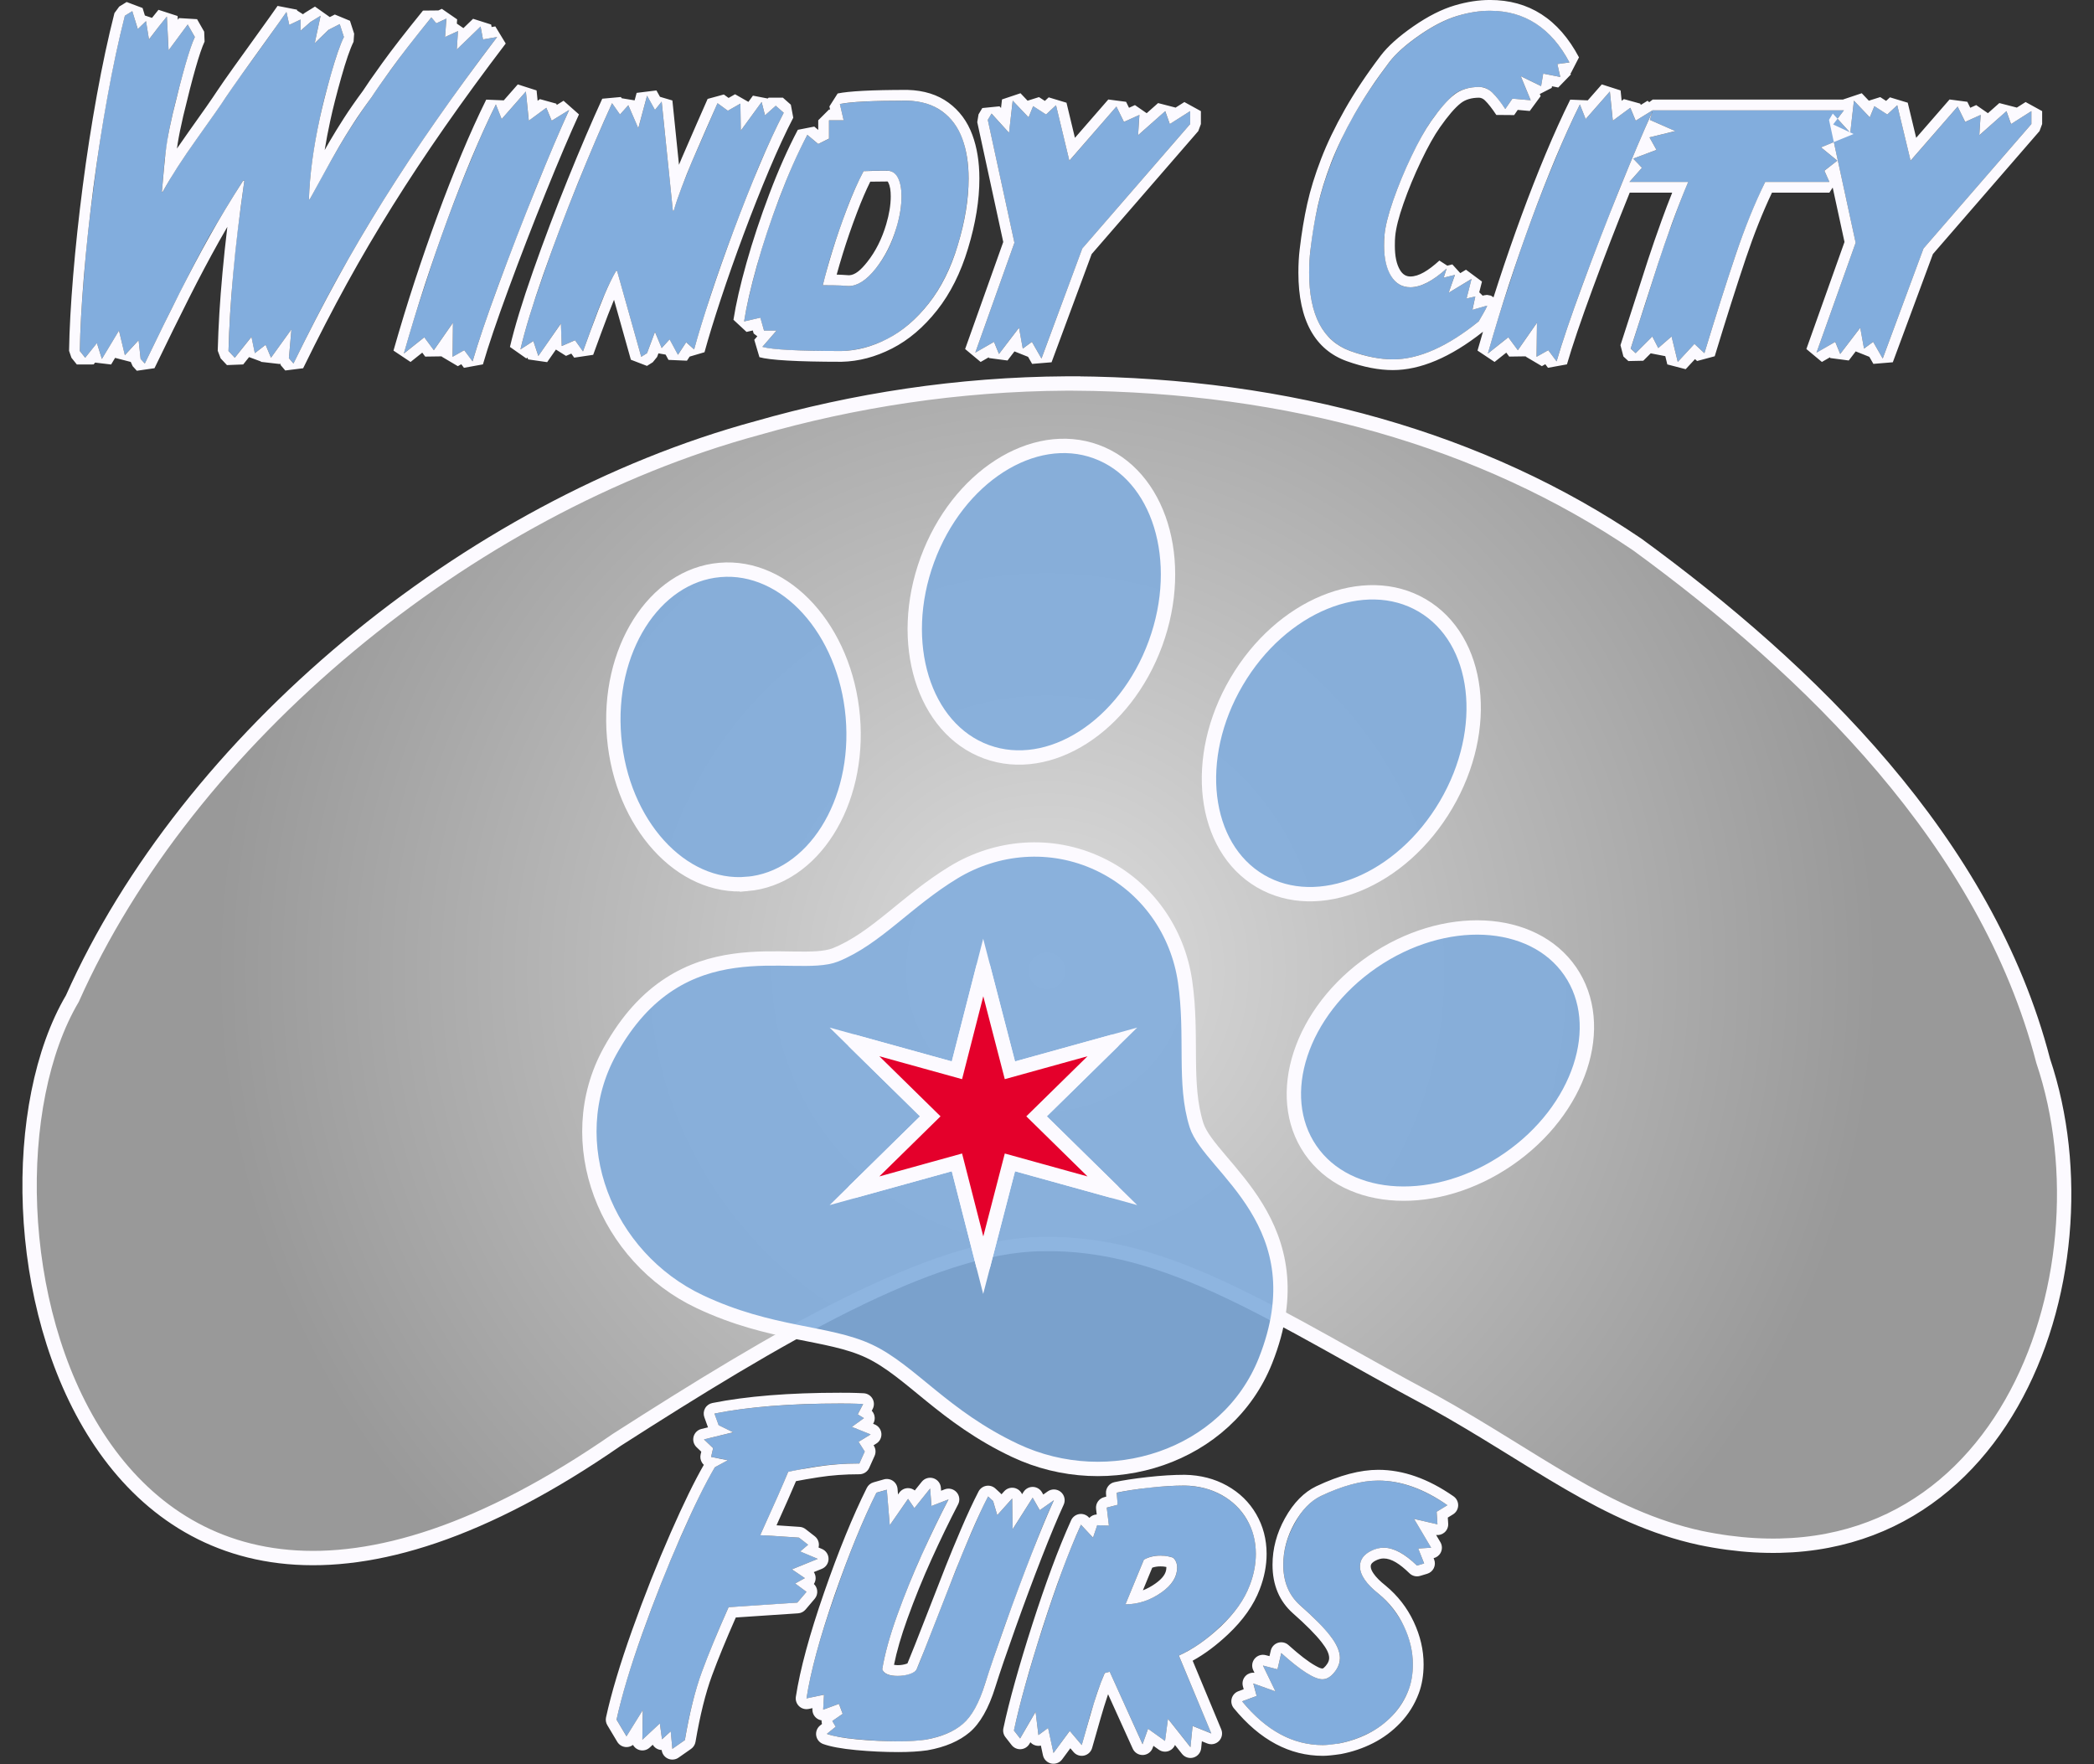 <?xml version="1.0" encoding="UTF-8" standalone="no"?><!DOCTYPE svg PUBLIC "-//W3C//DTD SVG 1.1//EN" "http://www.w3.org/Graphics/SVG/1.1/DTD/svg11.dtd"><svg width="100%" height="100%" viewBox="0 0 4863 4097" version="1.1" xmlns="http://www.w3.org/2000/svg" xmlns:xlink="http://www.w3.org/1999/xlink" xml:space="preserve" xmlns:serif="http://www.serif.com/" style="fill-rule:evenodd;clip-rule:evenodd;"><rect x="0" y="0" width="4863" height="4097" fill="#333333" stroke="none"/><g id="Layer-1" serif:id="Layer 1"><g id="The-Bean" serif:id="The Bean"><path d="M2477.47,890.595c-254.092,1.446 -495.446,39.684 -718.388,103.463c-677.158,183.704 -1324.06,725.15 -1591.02,1325.02c-285.771,483.72 17.988,1887.83 1264.48,1024.65c365.946,-234.371 731.563,-452.871 987.325,-454.55c295.279,-6.763 544.796,171.7 907.054,365.07c235.825,130.5 400.784,269.371 621.975,317.35c696.117,144.859 964.409,-608.841 796.1,-1107.88c-131.929,-509.317 -543.333,-907.504 -942.387,-1198.99c-358.658,-243.388 -807.008,-370.638 -1310.1,-374.167c-5.017,-0 -10.025,0.008 -15.029,0.037Z" style="fill:url(#_Radial1);fill-rule:nonzero;"/><path d="M2492.5,890.555c503.096,3.534 951.446,130.78 1310.1,374.171c399.054,291.488 810.458,689.667 942.392,1198.98c168.304,499.045 -99.984,1252.74 -796.104,1107.88c-221.188,-47.979 -386.15,-186.85 -621.971,-317.346c-362.263,-193.371 -611.779,-371.837 -907.059,-365.071c-255.762,1.675 -621.379,220.175 -987.325,454.55c-1246.49,863.179 -1550.25,-540.933 -1264.47,-1024.65c266.958,-599.866 913.862,-1141.31 1591.02,-1325.02c222.946,-63.779 464.296,-102.012 718.388,-103.462c5.004,-0.025 10.012,-0.038 15.029,-0.038Z" style="fill:none;fill-rule:nonzero;stroke:#fcfaff;stroke-width:33.33px;"/></g><g id="Paw"><g opacity="0.9"><path d="M2290.93,1745.86c146.33,53.579 322.03,-59.054 392.484,-251.55c70.416,-192.504 8.887,-391.937 -137.421,-445.483c-146.363,-53.504 -322.042,59.096 -392.492,251.592c-70.421,192.504 -8.891,391.937 137.429,445.441" style="fill:#82addd;fill-rule:nonzero;"/></g><path d="M2290.92,1745.89c146.232,53.51 322.101,-59.219 392.491,-251.58c70.39,-192.361 8.816,-391.977 -137.416,-445.487c-146.232,-53.51 -322.101,59.219 -392.491,251.58c-70.39,192.361 -8.816,391.977 137.416,445.487Z" style="fill:none;stroke:#fcfaff;stroke-width:33.33px;stroke-miterlimit:10;"/><g opacity="0.9"><path d="M1734.91,2052.87c153.071,-13.271 263.008,-187.212 245.612,-388.633c-17.433,-201.35 -155.662,-353.846 -308.737,-340.646c-153.058,13.312 -262.988,187.283 -245.571,388.675c17.438,201.35 155.642,353.837 308.696,340.604" style="fill:#82addd;fill-rule:nonzero;"/></g><path d="M1734.93,2052.87c152.967,-13.24 263.013,-187.379 245.594,-388.629c-17.42,-201.25 -155.752,-353.89 -308.719,-340.65c-152.967,13.241 -263.014,187.38 -245.594,388.63c17.42,201.25 155.752,353.89 308.719,340.649Z" style="fill:none;stroke:#fcfaff;stroke-width:33.33px;stroke-miterlimit:10;"/><g opacity="0.9"><path d="M2927.03,2046.05c134.35,78.966 327.387,-0.338 431.212,-177.05c103.825,-176.825 79.079,-384.029 -55.287,-462.992c-134.346,-78.892 -327.429,0.45 -431.234,177.163c-103.816,176.795 -79.037,383.991 55.309,462.879" style="fill:#82addd;fill-rule:nonzero;"/></g><path d="M2927.03,2046.1c134.268,78.862 327.505,-0.519 431.251,-177.155c103.746,-176.636 78.967,-384.067 -55.301,-462.929c-134.268,-78.862 -327.506,0.519 -431.252,177.155c-103.746,176.636 -78.966,384.067 55.302,462.929Z" style="fill:none;stroke:#fcfaff;stroke-width:33.33px;stroke-miterlimit:10;"/><g opacity="0.9"><path d="M3646.59,2255.53c-87.104,-126.55 -292.67,-136.329 -459.187,-21.783c-166.55,114.625 -230.913,310.083 -143.833,436.666c87.083,126.546 292.666,136.338 459.187,21.746c166.496,-114.587 230.896,-310.046 143.833,-436.629" style="fill:#82addd;fill-rule:nonzero;"/></g><path d="M3646.58,2255.53c-87.034,-126.502 -292.797,-136.254 -459.205,-21.764c-166.409,114.491 -230.85,310.146 -143.816,436.648c87.035,126.502 292.798,136.254 459.206,21.764c166.408,-114.49 230.85,-310.146 143.815,-436.648Z" style="fill:none;stroke:#fcfaff;stroke-width:33.33px;stroke-miterlimit:10;"/><g opacity="0.9"><path d="M2752.16,2279.42c-16.613,-114.958 -87.083,-219.796 -199.717,-272.966c-112.616,-53.134 -238.354,-40.867 -337.629,19.345c-109.725,66.588 -179.917,153.58 -274.421,191.6c-94.496,38.021 -359.166,-75.212 -523.958,224.03c-116.388,211.362 -9.546,478.558 208.642,581.512c165.837,78.258 297.091,69.517 393.45,114.963c96.345,45.441 173.041,152.345 338.866,230.591c218.179,102.959 492.346,15.6 581.509,-208.621c126.25,-317.433 -129.45,-449.754 -160.196,-546.87c-30.713,-97.1 -8.175,-206.588 -26.546,-333.584" style="fill:#82addd;fill-rule:nonzero;"/></g><path d="M2752.16,2279.42c-16.613,-114.958 -87.083,-219.796 -199.717,-272.966c-112.616,-53.134 -238.354,-40.867 -337.629,19.345c-109.725,66.588 -179.917,153.58 -274.421,191.6c-94.496,38.021 -359.166,-75.212 -523.958,224.03c-116.388,211.362 -9.546,478.558 208.642,581.512c165.837,78.258 297.091,69.517 393.45,114.963c96.345,45.441 173.041,152.345 338.866,230.591c218.179,102.959 492.346,15.6 581.509,-208.621c126.25,-317.433 -129.45,-449.754 -160.196,-546.87c-30.713,-97.1 -8.175,-206.588 -26.546,-333.584Z" style="fill:none;fill-rule:nonzero;stroke:#fcfaff;stroke-width:33.33px;stroke-miterlimit:10;"/></g><g id="CHISTAR"><path d="M2345.33,2699.41l237.95,65.921l-176.05,-172.838l176.05,-172.837l-237.95,65.92l-61.9,-238.758l-61.096,238.758l-237.95,-65.92l176.05,172.837l-176.05,172.838l237.95,-65.921l61.096,238.758l61.9,-238.758Z" style="fill:none;fill-rule:nonzero;stroke:#fcfaff;stroke-width:33.33px;stroke-linejoin:round;stroke-miterlimit:10;"/><path d="M2283.43,2938.17l-61.096,-238.756l-237.952,65.92l176.052,-172.837l-176.052,-172.837l237.952,65.919l61.096,-238.756l61.899,238.756l237.953,-65.919l-176.053,172.837l176.053,172.837l-237.953,-65.92l-61.899,238.756Z" style="fill:#e4002b;fill-rule:nonzero;"/><path d="M2345.33,2699.41l237.95,65.921l-176.05,-172.838l176.05,-172.837l-237.95,65.92l-61.9,-238.758l-61.096,238.758l-237.95,-65.92l176.05,172.837l-176.05,172.838l237.95,-65.921l61.096,238.758l61.9,-238.758Z" style="fill:none;fill-rule:nonzero;stroke:#fcfaff;stroke-width:33.33px;stroke-miterlimit:10;"/></g><g id="Text--Icon-" serif:id="Text (Icon)"><g transform="matrix(1,0,0,1,230.997,2451.88)"><g transform="matrix(967.282,0,0,967.282,1239.56,1578.55)"><path d="M0.57,-0.723l-0.029,0.018l0.015,0.023l-0.013,0.029c-0.036,-0 -0.07,0.002 -0.102,0.007c-0.031,0.005 -0.054,0.01 -0.069,0.013c-0.011,0.028 -0.034,0.079 -0.067,0.152c0.006,0 0.037,0.002 0.093,0.006l0.022,0.017l-0.019,0.016l0.042,0.018l-0.062,0.025l0.031,0.021l-0.023,0.013l0.027,0.02l-0.022,0.026l-0.165,0.011c-0.027,0.06 -0.048,0.112 -0.064,0.155c-0.016,0.044 -0.03,0.098 -0.041,0.164l-0.03,0.021l-0.004,-0.042l-0.021,0.019l-0.005,-0.038l-0.042,0.039l0.001,-0.071l-0.039,0.063l-0.024,-0.04c0.012,-0.057 0.033,-0.126 0.062,-0.207c0.029,-0.081 0.059,-0.158 0.092,-0.232c0.032,-0.073 0.059,-0.129 0.082,-0.167l0.031,-0.017l-0.04,-0.008l0.005,-0.021l-0.022,-0.021l0.07,-0.017l-0.035,-0.017l-0.01,-0.028c0.08,-0.016 0.181,-0.024 0.302,-0.024c0.017,-0 0.03,0 0.038,0c0.008,0.001 0.014,0.001 0.017,0.001l-0.013,0.025l0.015,0.009l-0.029,0.021l0.045,0.018Z" style="fill:#82addd;fill-rule:nonzero;"/></g><g transform="matrix(967.282,0,0,967.282,1664.15,1578.55)"><path d="M0.571,-0.565c-0.015,0.032 -0.033,0.075 -0.053,0.128c-0.021,0.054 -0.042,0.111 -0.064,0.171c-0.021,0.06 -0.037,0.107 -0.048,0.141c-0.014,0.047 -0.032,0.079 -0.054,0.098c-0.022,0.018 -0.051,0.03 -0.089,0.037c-0.019,0.003 -0.04,0.004 -0.065,0.004c-0.033,-0 -0.066,-0.002 -0.099,-0.005c-0.033,-0.003 -0.057,-0.007 -0.073,-0.013l0.021,-0.017l-0.008,-0.014l0.025,-0.017l-0.009,-0.024l-0.038,0.014l0.002,-0.036l-0.042,0.009c0.01,-0.064 0.032,-0.146 0.067,-0.245c0.034,-0.1 0.068,-0.182 0.101,-0.249l0.025,-0.007l0.007,0.085l0.044,-0.063l0.015,0.022l0.038,-0.047l0.003,0.042l0.041,-0.016c-0.021,0.041 -0.043,0.085 -0.064,0.133c-0.022,0.047 -0.041,0.096 -0.059,0.145c-0.018,0.05 -0.03,0.093 -0.036,0.13c0.004,0.011 0.016,0.016 0.037,0.016c0.01,-0 0.02,-0.002 0.029,-0.005c0.009,-0.003 0.015,-0.007 0.017,-0.012c0.009,-0.021 0.024,-0.06 0.046,-0.116c0.022,-0.057 0.038,-0.097 0.048,-0.122c0.009,-0.024 0.021,-0.053 0.036,-0.087c0.015,-0.035 0.028,-0.064 0.041,-0.089l0.012,0.011l0.01,0.034l0.036,-0.04l0.001,0.074l0.048,-0.076l0.017,0.03l0.034,-0.024Z" style="fill:#82addd;fill-rule:nonzero;"/></g><g transform="matrix(967.282,0,0,967.282,2157.47,1578.55)"><path d="M0.531,-0.36c-0.013,0.034 -0.036,0.067 -0.07,0.098c-0.033,0.032 -0.067,0.055 -0.1,0.07l0.078,0.187l-0.045,-0.018l-0.005,0.051l-0.054,-0.068l-0.007,0.053l-0.041,-0.029l-0.013,0.037l-0.079,-0.174l-0.012,0.003c-0.006,0.015 -0.012,0.03 -0.018,0.047c-0.005,0.017 -0.011,0.035 -0.017,0.054c-0.005,0.02 -0.012,0.043 -0.02,0.072l-0.029,-0.034l-0.039,0.053l-0.013,-0.06l-0.023,0.017l-0.007,-0.056l-0.037,0.064l-0.015,-0.019c0.007,-0.032 0.016,-0.068 0.028,-0.111c0.012,-0.042 0.025,-0.087 0.041,-0.135c0.015,-0.048 0.031,-0.093 0.046,-0.135c0.015,-0.042 0.031,-0.079 0.046,-0.113l0.029,0.031l0.01,-0.03l0.028,0.001l-0.005,-0.043l0.026,-0.007l-0.002,-0.029c0.019,-0.004 0.045,-0.008 0.076,-0.012c0.032,-0.003 0.061,-0.005 0.087,-0.005c0.033,0.001 0.063,0.008 0.089,0.023c0.026,0.014 0.046,0.034 0.06,0.058c0.015,0.025 0.022,0.053 0.022,0.083c-0,0.025 -0.005,0.05 -0.015,0.076Zm-0.184,-0.067c-0.002,-0.001 -0.006,-0.002 -0.011,-0.003c-0.006,-0.001 -0.012,-0.002 -0.019,-0.002c-0.015,0 -0.028,0.003 -0.04,0.01l-0.044,0.107c0.031,0 0.06,-0.01 0.087,-0.029c0.025,-0.018 0.037,-0.037 0.037,-0.059c-0,-0.01 -0.003,-0.018 -0.01,-0.024Z" style="fill:#82addd;fill-rule:nonzero;"/></g><g transform="matrix(967.282,0,0,967.282,2665.19,1578.55)"><path d="M0.481,-0.553l-0.026,0.016l0.002,0.03l-0.056,-0.013l0.041,0.069l-0.031,0.002l0.014,0.036l-0.017,0.005c-0.03,-0.029 -0.056,-0.043 -0.08,-0.043c-0.01,0 -0.02,0.003 -0.031,0.008c-0.017,0.009 -0.026,0.021 -0.026,0.037c-0,0.02 0.015,0.042 0.045,0.066c0.026,0.022 0.046,0.048 0.061,0.078c0.014,0.03 0.021,0.061 0.021,0.091c-0,0.023 -0.003,0.043 -0.01,0.061c-0.009,0.023 -0.022,0.044 -0.039,0.062c-0.017,0.018 -0.036,0.032 -0.058,0.043c-0.022,0.011 -0.045,0.019 -0.07,0.024c-0.017,0.003 -0.03,0.004 -0.039,0.004c-0.072,-0 -0.137,-0.035 -0.194,-0.105l0.035,-0.013l-0.008,-0.03l0.053,0.019l-0.03,-0.062l0.035,0.009l0.009,-0.039c0.047,0.042 0.08,0.063 0.099,0.063c0.012,-0 0.023,-0.008 0.033,-0.023c0.006,-0.009 0.009,-0.018 0.009,-0.028c-0,-0.016 -0.008,-0.033 -0.023,-0.053c-0.016,-0.02 -0.04,-0.045 -0.073,-0.074c-0.027,-0.024 -0.04,-0.056 -0.04,-0.097c-0,-0.034 0.009,-0.067 0.027,-0.099c0.017,-0.032 0.038,-0.054 0.063,-0.066c0.052,-0.025 0.098,-0.037 0.138,-0.037c0.054,-0 0.109,0.02 0.166,0.059Z" style="fill:#82addd;fill-rule:nonzero;"/></g><path d="M1403.55,949.909c-1.561,-1.433 -2.947,-3.071 -4.114,-4.885c-3.658,-5.685 -4.859,-12.608 -3.328,-19.193l1.494,-6.422l-10.946,-10.459c-6.604,-6.31 -9.24,-15.72 -6.877,-24.543c2.364,-8.823 9.351,-15.655 18.225,-17.819l15.185,-3.704l-8.462,-23.53c-2.461,-6.843 -1.821,-14.418 1.753,-20.75c3.575,-6.333 9.729,-10.795 16.859,-12.224c79.083,-15.848 178.089,-23.866 297.034,-23.866c17.153,-0 29.694,0.169 37.623,0.493c7.793,0.318 13.36,0.557 16.7,0.716c8.513,0.405 16.232,5.119 20.482,12.506c4.249,7.387 4.442,16.43 0.513,23.992l-2.137,4.114c4.104,4.337 6.575,10.064 6.822,16.178c0.203,5.051 -1.128,9.961 -3.707,14.14l3.598,1.439c8.778,3.511 14.824,11.673 15.625,21.093c0.802,9.42 -3.779,18.486 -11.837,23.429l-6.35,3.895l0.617,0.961c4.565,7.11 5.23,16.044 1.769,23.751l-12.516,27.866c-4.034,8.98 -12.962,14.757 -22.806,14.757c-33.424,-0 -64.884,2.289 -94.376,6.902c-22.041,3.448 -39.659,6.484 -52.85,9.131c-9.804,23.302 -24.868,57.482 -45.197,102.537c14.119,0.911 32.082,2.125 53.888,3.646c4.953,0.345 9.69,2.158 13.609,5.206l21.254,16.53c5.947,4.626 9.491,11.686 9.646,19.219c0.049,2.365 -0.238,4.697 -0.833,6.935l7.992,3.372c9.32,3.932 15.351,13.094 15.28,23.209c-0.071,10.115 -6.23,19.191 -15.604,22.992l-18.617,7.549c2.918,4.357 4.44,9.594 4.207,14.995c-0.197,4.565 -1.633,8.903 -4.055,12.606c4.266,4.018 7.009,9.435 7.691,15.32c0.796,6.878 -1.295,13.778 -5.777,19.057l-21.254,25.032c-4.375,5.153 -10.651,8.315 -17.396,8.764l-144.573,9.624c-22.869,51.818 -41.331,96.815 -55.372,134.998c-14.996,40.78 -27.699,92.099 -38.258,153.92c-1.125,6.588 -4.841,12.451 -10.318,16.28l-29.046,20.309c-7.298,5.103 -16.758,5.938 -24.837,2.195c-7.934,-3.677 -13.36,-11.225 -14.333,-19.892c-2.63,-0.08 -5.27,-0.575 -7.82,-1.507c-5.527,-2.018 -10.057,-5.873 -12.949,-10.768l-7.024,6.535c-7.329,6.817 -18.018,8.606 -27.168,4.546c-5.052,-2.242 -9.097,-6.029 -11.684,-10.656c-4.321,3.246 -9.651,5.057 -15.222,5.011c-8.724,-0.072 -16.779,-4.686 -21.254,-12.175l-23.143,-38.729c-3.258,-5.452 -4.318,-11.938 -2.967,-18.144c12.149,-55.788 32.372,-123.457 60.746,-202.984c28.15,-78.902 57.968,-154.194 89.45,-225.879c29.828,-67.922 55.504,-120.449 76.945,-157.621Zm387.432,-70.605l-43.688,-17.475l28.102,-20.309l-14.405,-8.738l12.516,-24.088c-3.306,-0.157 -8.816,-0.393 -16.531,-0.708c-7.714,-0.315 -19.915,-0.472 -36.603,-0.472c-116.975,-0 -214.349,7.793 -292.122,23.379l9.683,26.921l33.77,16.531l-67.776,16.531l21.253,20.309l-4.723,20.309l38.73,7.793l-29.992,16.295c-21.883,36.839 -48.451,90.84 -79.701,162c-31.251,71.161 -60.849,145.903 -88.794,224.228c-27.945,78.324 -47.9,144.958 -59.865,199.903l23.143,38.729l37.785,-60.927l-0.945,68.72l40.618,-37.784l4.96,36.839l20.309,-18.42l3.778,40.619l29.047,-20.309c10.863,-63.604 24.009,-116.384 39.438,-158.341c15.428,-41.956 36.131,-92.06 62.108,-150.311l159.639,-10.627l21.254,-25.032l-26.213,-19.365l22.434,-12.516l-29.991,-20.309l59.983,-24.324l-40.855,-17.239l18.42,-15.586l-21.253,-16.531c-54.158,-3.778 -84.15,-5.667 -89.975,-5.667c32.274,-71.004 53.922,-120.045 64.942,-147.124c14.012,-3.306 36.368,-7.36 67.068,-12.161c30.7,-4.802 63.446,-7.203 98.239,-7.203l12.516,-27.866l-14.405,-22.435l28.102,-17.239Zm102.45,130.149l16.198,-20.17c6.427,-8.002 17.091,-11.263 26.895,-8.225c9.803,3.039 16.753,11.761 17.526,21.995l0.532,7.034l8.262,-3.197c9.699,-3.752 20.708,-1.109 27.646,6.639c6.937,7.747 8.354,18.981 3.557,28.208c-20.431,39.301 -40.937,81.644 -61.523,127.027c-20.507,45.21 -39.305,91.545 -56.395,139.007c-14.409,40.018 -24.747,75.531 -30.924,106.565c2.656,0.44 5.804,0.831 8.583,0.831c7.217,0 13.992,-1.019 20.306,-3.161c0.732,-0.248 1.623,-0.629 2.363,-0.963c8.634,-20.668 23.024,-56.921 43.178,-108.757c21.354,-54.921 36.68,-94.162 45.978,-117.722c9.36,-23.715 21.136,-52.19 35.334,-85.423c14.362,-33.619 27.89,-62.701 40.568,-87.253c3.575,-6.924 10.173,-11.784 17.845,-13.146c7.672,-1.362 15.54,0.932 21.278,6.202l11.572,10.627c0.946,0.869 1.82,1.806 2.616,2.801l6.254,-6.978c6.875,-7.67 17.751,-10.338 27.395,-6.722c6.493,2.435 11.533,7.383 14.175,13.499l3.394,-5.358c4.696,-7.414 12.936,-11.822 21.71,-11.615c8.774,0.208 16.796,5 21.137,12.628l2.908,5.109l10.315,-7.272c9.239,-6.514 21.699,-6.018 30.391,1.211c8.691,7.228 11.451,19.39 6.73,29.661c-14.17,30.832 -31.212,71.79 -51.144,122.865c-20.066,51.42 -40.406,106.054 -61.022,163.902c-20.551,57.669 -35.993,102.921 -46.308,135.737c-15.657,51.035 -36.269,86.023 -59.926,106.034c-23.853,20.177 -56.38,34.427 -97.99,41.781c-0.291,0.051 -0.583,0.097 -0.876,0.138c-18.941,2.659 -41.037,4.021 -66.291,4.021c-32.739,0 -65.438,-1.532 -98.096,-4.596c-34.673,-3.253 -60.268,-8.134 -76.877,-14.127c-8.5,-3.067 -14.683,-10.481 -16.173,-19.394c-1.49,-8.912 1.946,-17.935 8.986,-23.6l4.409,-3.547c-0.807,-2.779 -1.112,-5.639 -0.942,-8.455c-3.98,-0.596 -7.817,-2.152 -11.154,-4.618c-6.765,-4.999 -10.563,-13.065 -10.106,-21.465l0.121,-2.219l-8.765,1.835c-8.029,1.68 -16.371,-0.685 -22.324,-6.329c-5.952,-5.645 -8.757,-13.85 -7.505,-21.957c9.78,-63.328 31.532,-143.877 65.441,-241.595c33.709,-97.144 66.854,-178.297 99.368,-243.485c3.137,-6.288 8.775,-10.966 15.535,-12.888l24.087,-6.849c7.191,-2.044 14.919,-0.763 21.065,3.491c6.147,4.255 10.067,11.036 10.686,18.486l1.09,13.118l2.823,-4.061c4.696,-6.757 12.416,-10.771 20.645,-10.733c5.681,0.027 11.102,1.982 15.439,5.428Zm323.088,22.642l-32.825,23.143l-16.531,-29.047l-46.522,73.444l-0.944,-71.555l-34.715,38.73l-9.682,-32.826l-11.572,-10.627c-12.437,24.088 -25.701,52.623 -39.791,85.606c-14.091,32.982 -25.78,61.242 -35.069,84.779c-9.289,23.536 -24.599,62.738 -45.932,117.604c-21.332,54.866 -36.249,92.375 -44.751,112.527c-1.889,4.88 -7.242,8.816 -16.058,11.807c-8.817,2.992 -18.263,4.487 -28.339,4.487c-19.994,0 -31.959,-5.116 -35.895,-15.35c5.825,-35.58 17.397,-77.419 34.715,-125.515c17.318,-48.096 36.367,-95.052 57.149,-140.865c20.781,-45.814 41.484,-88.557 62.108,-128.231l-39.674,15.35l-3.07,-40.619l-36.603,45.578l-14.642,-21.49l-42.507,61.164l-6.849,-82.418l-24.087,6.849c-32.117,64.391 -64.824,144.565 -98.122,240.521c-33.298,95.957 -54.748,175.029 -64.352,237.216l40.619,-8.502l-1.89,34.715l36.604,-13.461l8.738,23.143l-24.088,16.531l7.793,13.461l-20.545,16.53c15.271,5.511 38.847,9.761 70.728,12.753c31.88,2.991 63.8,4.486 95.76,4.486c23.93,0 44.869,-1.259 62.816,-3.778c36.525,-6.455 65.257,-18.538 86.196,-36.249c20.939,-17.712 38.336,-49.16 52.19,-94.343c10.391,-33.062 25.937,-78.639 46.64,-136.733c20.703,-58.094 41.13,-112.96 61.282,-164.599c20.151,-51.638 37.391,-93.044 51.717,-124.216Zm82.252,41.102c4.401,-4.746 10.564,-7.695 17.247,-7.985l-1.535,-12.932c-1.47,-12.393 6.424,-23.972 18.497,-27.131l5.096,-1.334l-0.553,-7.31c-0.938,-12.411 7.395,-23.622 19.55,-26.3c19.227,-4.236 44.763,-8.179 76.618,-11.764c31.806,-3.579 60.644,-5.352 86.511,-5.352c0.164,0 0.327,0.002 0.49,0.005c36.49,0.715 69.004,9.19 97.623,25.11c29.291,16.293 51.938,38.408 68.049,66.234c16.032,27.693 24.145,58.458 24.145,92.346c0,27.018 -5.297,54.493 -16.062,82.393c-13.805,36.213 -38.189,71.171 -73.626,104.539c-27.346,25.749 -54.721,46.083 -82.038,61.131l66.37,159.372c3.873,9.299 1.786,20.014 -5.293,27.18c-7.079,7.166 -17.768,9.384 -27.114,5.625l-12.576,-5.058l-1.632,16.244c-1.018,10.13 -8.078,18.631 -17.849,21.493c-9.771,2.861 -20.301,-0.489 -26.623,-8.47l-16.334,-20.621c-2.448,5.927 -7.122,10.773 -13.155,13.391c-8.041,3.489 -17.322,2.512 -24.46,-2.574l-12.461,-8.88l-1.663,4.682c-3.414,9.608 -12.321,16.181 -22.508,16.609c-10.188,0.428 -19.615,-5.374 -23.822,-14.662l-57.287,-126.456c-0.487,1.414 -0.972,2.837 -1.453,4.267c-5.317,15.796 -10.593,32.863 -15.832,51.201l-19.837,69.429c-2.534,8.868 -9.744,15.621 -18.759,17.568c-9.014,1.948 -18.369,-1.226 -24.338,-8.257l-7.428,-8.749l-19.042,25.826c-5.833,7.912 -15.761,11.671 -25.372,9.607c-9.61,-2.065 -17.119,-9.569 -19.189,-19.178l-4.843,-22.479c-5.122,1.192 -10.578,0.759 -15.566,-1.392c-3.426,-1.476 -6.414,-3.67 -8.808,-6.371l-2.178,3.753c-4.164,7.179 -11.62,11.822 -19.9,12.395c-8.28,0.572 -16.304,-3.002 -21.417,-9.54l-14.405,-18.42c-4.549,-5.816 -6.294,-13.346 -4.767,-20.57c6.549,-30.986 15.605,-67.205 27.185,-108.653c11.494,-41.139 24.769,-85.171 39.83,-132.096c15.075,-46.97 30.111,-90.727 45.107,-131.271c15.099,-40.822 30.162,-77.847 45.181,-111.08c3.44,-7.611 10.454,-13.002 18.694,-14.368c8.241,-1.365 16.619,1.475 22.33,7.57l1.202,1.283Zm372.333,157.03c9.604,-24.874 14.405,-49.356 14.405,-73.443c0,-29.283 -6.927,-55.89 -20.781,-79.82c-13.854,-23.93 -33.376,-42.901 -58.566,-56.913c-25.19,-14.011 -53.843,-21.332 -85.96,-21.962c-25.032,0 -52.937,1.732 -83.716,5.195c-30.778,3.464 -55.456,7.242 -74.034,11.336l2.126,28.102l-25.269,6.612l4.96,41.799l-27.158,-0.944l-9.682,28.81l-28.103,-29.991c-14.798,32.746 -29.637,69.232 -44.514,109.457c-14.878,40.224 -29.795,83.637 -44.751,130.238c-14.957,46.601 -28.142,90.329 -39.556,131.183c-11.414,40.854 -20.348,76.553 -26.803,107.095l14.405,18.42l35.895,-61.872l6.613,54.079l22.434,-16.531l12.516,58.094l37.785,-51.245l27.866,32.825l19.837,-69.429c5.352,-18.735 10.744,-36.171 16.176,-52.308c5.432,-16.137 11.217,-31.29 17.357,-45.459l11.572,-3.07l76.277,168.377l12.752,-35.895l39.438,28.102l6.848,-51.245l52.19,65.886l4.959,-49.356l43.452,17.476l-75.332,-180.893c32.274,-14.484 64.587,-36.958 96.94,-67.422c32.353,-30.464 54.827,-62.226 67.422,-95.288Zm-178.059,-64.706c6.455,5.511 9.682,13.225 9.682,23.143c0,21.097 -11.886,40.146 -35.659,57.149c-26.449,18.735 -54.551,28.103 -84.307,28.103l42.744,-103.672c11.178,-6.297 24.009,-9.446 38.493,-9.446c6.927,0 12.988,0.591 18.184,1.772c5.195,1.18 8.816,2.164 10.863,2.951Zm-15.31,21.676l-1.094,-0.249c-3.61,-0.821 -7.829,-1.15 -12.643,-1.15c-6.908,0 -13.287,0.957 -19.104,3.007l-21.671,52.56c10.036,-3.855 19.814,-9.171 29.375,-15.939c15.701,-11.245 25.129,-22.811 25.129,-36.762c0,-0.506 0.016,-1 0.008,-1.467Zm204.612,245.597l-2.817,-5.818c-4.246,-8.769 -3.012,-19.207 3.164,-26.742c6.176,-7.536 16.167,-10.798 25.599,-8.357l8.931,2.31l2.957,-12.787c1.994,-8.621 8.396,-15.546 16.834,-18.208c8.439,-2.663 17.656,-0.667 24.237,5.249c25.307,22.75 46.033,38.821 62.399,47.921c6.867,3.819 12.163,6.598 16.529,6.598c1.385,0 2.466,-1.047 3.737,-2.117c2.62,-2.206 5.07,-5.219 7.56,-8.922c2.762,-4.266 4.321,-8.667 4.321,-13.317c0,-10.783 -6.518,-22.518 -17.19,-36.279c-14.253,-18.379 -36.695,-40.912 -67.152,-67.769l-0.152,-0.135c-31.007,-27.793 -47.043,-65.102 -47.043,-112.369c0,-37.228 9.556,-73.288 28.879,-108.123c20.09,-36.217 44.549,-60.569 72.38,-74.024l0.155,-0.074c54.386,-25.833 102.514,-38.313 144.153,-38.313c57.034,-0 115.453,20.195 174.885,61.643c6.918,4.824 10.936,12.812 10.688,21.242c-0.248,8.43 -4.731,16.167 -11.92,20.576l-12.175,7.465l0.91,13.997c0.513,7.886 -2.733,15.55 -8.753,20.669c-5.364,4.56 -12.368,6.622 -19.278,5.763l9.94,16.744c4.444,7.485 4.674,16.744 0.607,24.441c-3.404,6.441 -9.406,11.012 -16.365,12.653l1.221,3.096c2.568,6.508 2.291,13.794 -0.763,20.089c-3.055,6.295 -8.607,11.021 -15.308,13.032l-16.531,4.959c-8.689,2.607 -18.108,0.302 -24.612,-6.022c-22.442,-21.822 -41.803,-34.487 -60.03,-34.487c-6.069,0 -12.188,1.742 -18.483,4.873c-6.817,3.525 -11.541,7.371 -11.541,13.58c0,5.337 2.563,10.692 6.522,16.503c6.072,8.91 15.326,18.038 27.47,27.674c0.129,0.102 0.256,0.205 0.383,0.31c28.247,23.335 50.032,51.331 65.383,83.965c15.432,32.803 23.042,65.807 23.042,98.963c-0,25.344 -3.858,47.859 -11.279,67.593c-9.705,25.874 -24,48.688 -42.868,68.454c-18.518,19.4 -39.642,35.091 -63.362,47.084c-23.238,11.748 -47.898,20.137 -73.987,25.147c-0.327,0.063 -0.655,0.119 -0.984,0.169c-18.332,2.767 -32.176,4.058 -41.515,4.058c-76.563,0 -145.878,-36.226 -206.851,-110.71c-5.116,-6.25 -6.897,-14.587 -4.782,-22.382c2.115,-7.795 7.865,-14.088 15.439,-16.895l12.409,-4.599l-1.89,-7.044c-2.41,-8.982 0.365,-18.559 7.203,-24.862c5.388,-4.965 12.596,-7.251 19.694,-6.465Zm448.065,-389.127c-54.63,-38.1 -108.158,-57.149 -160.584,-57.149c-38.572,-0 -83.047,11.965 -133.426,35.895c-23.773,11.493 -44.24,32.707 -61.4,63.643c-17.161,30.936 -25.741,62.935 -25.741,95.996c0,39.359 12.91,70.61 38.729,93.753c31.96,28.181 55.417,51.914 70.374,71.2c14.956,19.286 22.434,36.486 22.434,51.599c0,9.446 -2.833,18.499 -8.501,27.158c-9.919,14.799 -20.624,22.198 -32.117,22.198c-18.577,0 -50.458,-20.309 -95.642,-60.927l-8.738,37.784l-33.769,-8.737l29.046,59.982l-51.481,-18.419l7.793,29.046l-33.77,12.516c55.417,67.698 117.919,101.546 187.506,101.546c8.501,0 21.096,-1.259 37.784,-3.778c23.773,-4.566 46.247,-12.202 67.422,-22.907c21.175,-10.706 40.028,-24.717 56.558,-42.035c16.531,-17.318 29.047,-37.313 37.549,-59.983c6.455,-17.161 9.682,-36.761 9.682,-58.802c-0,-29.598 -6.888,-59.038 -20.663,-88.321c-13.776,-29.283 -33.337,-54.394 -58.684,-75.333c-28.969,-22.986 -43.453,-44.239 -43.453,-63.761c0,-15.272 8.423,-27.237 25.269,-35.896c10.076,-5.038 19.994,-7.557 29.755,-7.557c23.143,0 48.962,13.855 77.458,41.563l16.531,-4.959l-13.697,-34.714l29.991,-1.89l-39.673,-66.831l54.315,12.516l-1.889,-29.047l25.032,-15.349Z" style="fill:#fcfaff;"/></g><g transform="matrix(1,0,0,1,-56.44,7.561)"><g transform="matrix(967.282,0,0,967.282,189.612,806.662)"><path d="M1.056,-0.753c-0.053,0.069 -0.101,0.136 -0.146,0.2c-0.045,0.065 -0.088,0.129 -0.127,0.192c-0.04,0.063 -0.076,0.126 -0.111,0.188c-0.034,0.062 -0.069,0.13 -0.105,0.204l-0.011,-0.013l0.006,-0.069l-0.049,0.068l-0.013,-0.031l-0.026,0.02l-0.008,-0.039l-0.04,0.05l-0.015,-0.016c0.001,-0.03 0.002,-0.06 0.004,-0.09c0.002,-0.029 0.004,-0.061 0.007,-0.096c0.003,-0.035 0.007,-0.07 0.011,-0.105c0.005,-0.035 0.01,-0.075 0.016,-0.118l-0.003,0c-0.03,0.047 -0.057,0.092 -0.081,0.133c-0.023,0.042 -0.047,0.087 -0.071,0.136c-0.025,0.048 -0.052,0.105 -0.084,0.17l-0.01,-0.011l-0.005,-0.045l-0.033,0.036l-0.014,-0.059l-0.041,0.068l-0.012,-0.038l-0.028,0.035l-0.013,-0.016c0.001,-0.051 0.004,-0.111 0.01,-0.179c0.005,-0.069 0.013,-0.14 0.023,-0.213c0.009,-0.074 0.02,-0.146 0.033,-0.218c0.013,-0.071 0.027,-0.136 0.042,-0.195l0.018,-0.011l0.013,0.043l0.02,-0.019l0.007,0.044l0.022,-0.029l0.021,-0.026l0.004,0.081l0.046,-0.062l0.017,0.03c-0.012,0.027 -0.03,0.088 -0.053,0.184c-0.006,0.027 -0.011,0.049 -0.013,0.067c-0.003,0.018 -0.006,0.039 -0.008,0.063c-0.002,0.025 -0.004,0.044 -0.005,0.058l0.002,-0c0.02,-0.037 0.047,-0.079 0.082,-0.128c0.035,-0.049 0.058,-0.082 0.07,-0.1c0.009,-0.014 0.022,-0.033 0.039,-0.056c0.017,-0.023 0.037,-0.051 0.06,-0.083c0.023,-0.032 0.038,-0.054 0.046,-0.065l0.007,0.031l0.027,-0.013l-0,0.027l0.024,-0.021l0.024,-0.015l-0.014,0.066l0.033,-0.032l0.027,-0.014l0.01,0.031c-0.009,0.019 -0.02,0.049 -0.031,0.09c-0.012,0.041 -0.021,0.076 -0.027,0.106c-0.015,0.07 -0.024,0.135 -0.026,0.193l0.002,0.001c0.001,-0.002 0.01,-0.019 0.028,-0.052c0.018,-0.032 0.032,-0.057 0.042,-0.074c0.01,-0.017 0.021,-0.035 0.034,-0.055c0.013,-0.02 0.028,-0.042 0.045,-0.065c0.007,-0.012 0.023,-0.034 0.046,-0.066c0.023,-0.032 0.055,-0.074 0.097,-0.125l0.012,0.014l0.024,-0.011l-0.003,0.044l0.031,-0.014l-0.003,0.044l0.057,-0.055l0.006,0.031l0.034,-0.006Z" style="fill:#82addd;fill-rule:nonzero;"/></g><g transform="matrix(967.282,0,0,967.282,1035.87,806.662)"><path d="M0.354,-0.578c-0.022,0.048 -0.048,0.11 -0.08,0.188c-0.031,0.078 -0.061,0.155 -0.09,0.233c-0.028,0.077 -0.049,0.138 -0.062,0.183l-0.02,-0.027l-0.028,0.016l0.001,-0.082l-0.046,0.066l-0.023,-0.031l-0.049,0.039c0.016,-0.057 0.033,-0.112 0.051,-0.165c0.017,-0.053 0.035,-0.106 0.054,-0.157c0.019,-0.051 0.038,-0.1 0.058,-0.147c0.019,-0.047 0.039,-0.09 0.058,-0.129l0.014,0.035l0.058,-0.066l0.007,0.07l0.042,-0.031l0.013,0.031l0.042,-0.026Z" style="fill:#82addd;fill-rule:nonzero;"/></g><g transform="matrix(967.282,0,0,967.282,1302.85,806.662)"><path d="M0.593,-0.571c-0.018,0.035 -0.038,0.078 -0.059,0.127c-0.02,0.049 -0.041,0.101 -0.061,0.155c-0.021,0.055 -0.039,0.107 -0.056,0.158c-0.016,0.05 -0.029,0.092 -0.039,0.128l-0.019,-0.017l-0.02,0.03l-0.02,-0.037l-0.019,0.021l-0.016,-0.039l-0.019,0.051l-0.014,0.009l-0.058,-0.206l-0.002,-0.001c-0.009,0.016 -0.019,0.035 -0.028,0.057c-0.01,0.023 -0.021,0.051 -0.033,0.085c-0.012,0.034 -0.019,0.051 -0.019,0.052l-0.019,-0.027l-0.032,0.014l-0.002,-0.054l-0.054,0.078l-0.012,-0.036l-0.031,0.02c0.011,-0.047 0.029,-0.106 0.055,-0.179c0.025,-0.073 0.053,-0.147 0.083,-0.22c0.029,-0.073 0.057,-0.137 0.082,-0.192l0.019,0.027l0.02,-0.022l0.024,0.055l0.021,-0.078l0.019,0.034l0.016,-0.02l0.027,0.262l0.002,0c0.004,-0.015 0.011,-0.034 0.019,-0.056c0.009,-0.022 0.017,-0.042 0.024,-0.06c0.008,-0.018 0.02,-0.045 0.036,-0.082c0.016,-0.036 0.024,-0.056 0.026,-0.06l0.025,0.018l0.03,-0.017l0.001,0.065l0.05,-0.069l0.008,0.032l0.026,-0.023l0.019,0.017Z" style="fill:#82addd;fill-rule:nonzero;"/></g><g transform="matrix(967.282,0,0,967.282,1806.68,806.662)"><path d="M0.49,-0.253c-0.017,0.055 -0.04,0.102 -0.07,0.14c-0.03,0.038 -0.063,0.066 -0.099,0.085c-0.037,0.018 -0.073,0.028 -0.11,0.029c-0.103,-0 -0.167,-0.003 -0.19,-0.01l0.034,-0.039l-0.03,-0l-0.009,-0.031l-0.039,0.009c0.006,-0.037 0.016,-0.081 0.031,-0.134c0.014,-0.052 0.032,-0.106 0.054,-0.163c0.021,-0.056 0.043,-0.107 0.067,-0.151l0.026,0.022l0.026,-0.013l-0,-0.044l0.035,0l-0.009,-0.039c0.025,-0.005 0.079,-0.008 0.162,-0.008c0.034,0.001 0.061,0.009 0.084,0.026c0.022,0.016 0.038,0.038 0.048,0.065c0.01,0.028 0.015,0.06 0.015,0.096c0,0.049 -0.009,0.103 -0.026,0.16Zm-0.147,-0.043c0.008,-0.027 0.012,-0.051 0.012,-0.074c-0,-0.019 -0.003,-0.034 -0.009,-0.045c-0.006,-0.011 -0.014,-0.017 -0.025,-0.017c-0.023,0 -0.042,0 -0.057,0.001c-0.013,0.025 -0.027,0.055 -0.04,0.09c-0.013,0.035 -0.025,0.069 -0.035,0.101c-0.01,0.032 -0.017,0.059 -0.023,0.083c0.019,0 0.034,0 0.043,0.001c0.01,0 0.016,0.001 0.019,0.001c0.021,-0 0.043,-0.014 0.065,-0.042c0.022,-0.027 0.039,-0.06 0.05,-0.099Z" style="fill:#82addd;fill-rule:nonzero;"/></g><g transform="matrix(967.282,0,0,967.282,2293.28,806.662)"><path d="M0.545,-0.544l-0.259,0.299l-0.098,0.264l-0.023,-0.04l-0.022,0.016l-0.009,-0.05l-0.048,0.063l-0.012,-0.029l-0.045,0.026l0.094,-0.264l-0.064,-0.295l0.009,-0.015l0.042,0.046l0.009,-0.077l0.038,0.04l0.011,-0.027l0.031,0.02l0.024,-0.022l0.032,0.133l0.113,-0.13l0.018,0.037l0.037,-0.017l-0.003,0.049l0.065,-0.058l0.011,0.031l0.049,-0.031l-0,0.031Z" style="fill:#82addd;fill-rule:nonzero;"/></g><g transform="matrix(967.282,0,0,967.282,3087.03,806.662)"><path d="M0.635,-0.692l-0.029,0.004l0.007,0.031l-0.041,-0.008l-0.005,0.03l-0.049,-0.024l0.024,0.058l-0.044,-0.004l-0.017,0.025c-0.012,-0.017 -0.022,-0.031 -0.031,-0.039c-0.009,-0.009 -0.019,-0.014 -0.031,-0.014c-0.025,-0 -0.045,0.006 -0.061,0.018c-0.015,0.013 -0.034,0.034 -0.055,0.064c-0.015,0.021 -0.03,0.049 -0.047,0.084c-0.017,0.036 -0.032,0.071 -0.044,0.106c-0.012,0.034 -0.019,0.062 -0.021,0.084c-0.001,0.006 -0.001,0.014 -0.001,0.025c-0,0.031 0.006,0.055 0.017,0.073c0.011,0.018 0.026,0.027 0.046,0.027c0.025,-0 0.054,-0.015 0.087,-0.045l-0.007,0.022l0.027,-0.007l-0.015,0.043l0.055,-0.033l-0.012,0.047l0.021,-0.005l-0.007,0.032l0.035,-0.01c0.002,0 -0.005,0.013 -0.02,0.038c-0.075,0.061 -0.144,0.091 -0.206,0.091c-0.031,-0 -0.065,-0.007 -0.102,-0.02c-0.066,-0.024 -0.099,-0.086 -0.099,-0.188c0,-0.019 0.001,-0.037 0.003,-0.053c0.004,-0.039 0.01,-0.074 0.018,-0.107c0.007,-0.032 0.018,-0.067 0.032,-0.103c0.014,-0.037 0.032,-0.076 0.055,-0.116c0.023,-0.041 0.052,-0.083 0.085,-0.127c0.015,-0.02 0.039,-0.041 0.072,-0.064c0.033,-0.023 0.063,-0.038 0.092,-0.047c0.027,-0.008 0.053,-0.012 0.077,-0.012c0.084,0 0.147,0.041 0.191,0.124Z" style="fill:#82addd;fill-rule:nonzero;"/></g><g transform="matrix(967.282,0,0,967.282,3553.32,806.662)"><path d="M0.354,-0.578c-0.022,0.048 -0.048,0.11 -0.08,0.188c-0.031,0.078 -0.061,0.155 -0.09,0.233c-0.028,0.077 -0.049,0.138 -0.062,0.183l-0.02,-0.027l-0.028,0.016l0.001,-0.082l-0.046,0.066l-0.023,-0.031l-0.049,0.039c0.016,-0.057 0.033,-0.112 0.051,-0.165c0.017,-0.053 0.035,-0.106 0.054,-0.157c0.019,-0.051 0.038,-0.1 0.058,-0.147c0.019,-0.047 0.039,-0.09 0.058,-0.129l0.014,0.035l0.058,-0.066l0.007,0.07l0.042,-0.031l0.013,0.031l0.042,-0.026Z" style="fill:#82addd;fill-rule:nonzero;"/></g><g transform="matrix(967.282,0,0,967.282,3820.29,806.662)"><path d="M0.559,-0.52l-0.078,0.032l0.039,0.032l-0.031,0.024l0.012,0.027l-0.154,-0c-0.025,0.052 -0.049,0.11 -0.071,0.175c-0.022,0.066 -0.047,0.144 -0.075,0.236l-0.024,-0.022l-0.04,0.043l-0.015,-0.061l-0.032,0.028l-0.014,-0.028l-0.04,0.04l-0.012,-0.011c0.009,-0.026 0.019,-0.06 0.033,-0.101c0.013,-0.041 0.024,-0.076 0.033,-0.104c0.009,-0.028 0.02,-0.06 0.033,-0.094c0.012,-0.034 0.025,-0.068 0.039,-0.101l-0.141,-0l0.03,-0.034l-0.021,-0.022l0.056,-0.021l-0.017,-0.03l0.062,-0.015l-0.061,-0.027l0.007,-0.023l0.459,0l-0.026,0.034l0.049,0.023Z" style="fill:#82addd;fill-rule:nonzero;"/></g><g transform="matrix(967.282,0,0,967.282,4246.91,806.662)"><path d="M0.545,-0.544l-0.259,0.299l-0.098,0.264l-0.023,-0.04l-0.022,0.016l-0.009,-0.05l-0.048,0.063l-0.012,-0.029l-0.045,0.026l0.094,-0.264l-0.064,-0.295l0.009,-0.015l0.042,0.046l0.009,-0.077l0.038,0.04l0.011,-0.027l0.031,0.02l0.024,-0.022l0.032,0.133l0.113,-0.13l0.018,0.037l0.037,-0.017l-0.003,0.049l0.065,-0.058l0.011,0.031l0.049,-0.031l-0,0.031Z" style="fill:#82addd;fill-rule:nonzero;"/></g><path d="M392.888,28.424l16.538,5.522l15.037,-18.708l44.453,14.383l0.448,8.746l2.902,-3.921l41.822,2.508l16.531,29.047l0.93,22.93c-11.636,24.957 -27.982,82.669 -49.568,172.985c-5.815,25.104 -10.075,46.038 -12.755,62.807c-0.647,4.046 -1.273,8.28 -1.878,12.702c8.225,-12.117 16.986,-24.678 26.284,-37.683c33.459,-46.795 55.735,-78.688 66.957,-95.913c9.246,-13.869 21.996,-32.164 38.256,-54.881c16.072,-22.453 35.296,-49.2 57.67,-80.241c22.186,-30.779 37.032,-51.636 44.531,-62.573l45.032,8.756l0.458,2.075l13.578,8.563l1.029,-0.903l3.375,-2.493l23.38,-14.406l34.489,24.367l11.602,-5.957l35.211,14.558l9.682,29.992l-1.352,18.703c-8.381,17.062 -17.786,44.61 -28.487,82.55c-11.088,39.31 -19.664,73.074 -25.728,101.373c-5.052,23.219 -9.339,45.741 -12.856,67.568c4.245,-7.512 8.023,-14.113 11.333,-19.803c9.695,-16.667 20.831,-34.777 33.411,-54.328c12.491,-19.412 27.141,-40.48 43.956,-63.191c7.559,-11.899 22.502,-33.394 44.861,-64.463c22.648,-31.468 54.228,-72.161 94.756,-122.066l35.793,-0.348l8.03,-3.731l35.47,24.464l-0.706,9.827l15.262,10.538l22.488,-21.719l41.933,13.34l1.098,5.812l8.576,-1.481l24.146,39.778c-50.475,66.307 -97.424,130.576 -140.846,192.808c-43.361,62.146 -84.023,123.587 -121.984,184.325c-37.924,60.679 -73.309,120.889 -106.151,180.631c-32.883,59.816 -66.705,125.271 -101.467,196.362l-41.516,5.199l-10.627,-12.516l-1.235,-3.882l-0.986,1.37l-43.356,-4.985l-0.387,-0.928l-27.434,-10.154l-13.656,17.071l-37.743,1.499l-14.642,-15.586l-6.769,-17.792c0.794,-29.407 2.066,-58.536 3.815,-87.387c1.746,-28.808 4.165,-60.155 7.26,-94.042c3.091,-33.844 6.698,-67.965 10.819,-102.364l0.465,-3.86c-6.744,11.534 -13.235,22.878 -19.473,34.032c-22.509,40.25 -45.447,83.511 -68.815,129.779c-23.479,46.486 -50.452,101.296 -80.919,164.43l-40.995,5.971l-9.682,-10.627l-4.463,-9.897l-36.35,-9.43l-9.265,15.386l-37.17,-4.437l-3.441,4.308l-39.028,0.053l-12.516,-15.586l-5.504,-16.054c0.795,-49.592 3.966,-107.926 9.529,-175.002c5.541,-66.808 12.941,-135.912 22.202,-207.311c9.264,-71.422 20.192,-141.894 32.782,-211.415c12.63,-69.744 26.258,-133.29 40.874,-190.642l11.107,-15.107l17.239,-10.627l37.019,13.948l5.331,17.374Zm818.085,49.942l-32.825,5.668l-5.668,-29.991l-55.259,53.37l2.834,-42.744l-29.992,13.697l3.07,-42.743l-23.379,10.863l-11.572,-13.697c-40.145,49.434 -71.436,89.738 -93.87,120.91c-22.435,31.172 -37.273,52.505 -44.515,63.997c-16.688,22.514 -31.212,43.374 -43.57,62.581c-12.359,19.207 -23.301,36.997 -32.826,53.37c-9.524,16.374 -22.946,40.343 -40.264,71.909c-17.317,31.566 -26.449,48.215 -27.393,49.946l-1.89,-0.944c1.89,-56.362 10.234,-118.549 25.033,-186.561c6.14,-28.653 14.838,-62.935 26.095,-102.845c11.256,-39.909 21.293,-68.838 30.109,-86.786l-9.682,-29.991l-26.213,13.461l-31.881,30.936l13.697,-63.762l-23.379,14.406l-23.143,20.309l-0,-25.977l-26.213,12.516l-6.612,-29.991c-7.557,11.02 -22.514,32.038 -44.869,63.052c-22.356,31.015 -41.563,57.74 -57.622,80.174c-16.058,22.435 -28.653,40.501 -37.784,54.197c-11.178,17.161 -33.652,49.356 -67.422,96.587c-33.77,47.231 -60.337,88.479 -79.701,123.744l-1.89,0c1.26,-13.225 2.913,-31.763 4.96,-55.614c2.046,-23.851 4.447,-44.397 7.202,-61.636c2.755,-17.239 7.124,-38.768 13.107,-64.588c22.198,-92.886 39.28,-152.161 51.245,-177.823l-16.531,-29.047l-44.396,59.983l-4.015,-78.402l-20.309,25.268l-21.254,27.866l-6.848,-42.508l-19.129,18.42l-12.752,-41.563l-17.239,10.627c-14.484,56.834 -27.984,119.809 -40.5,188.923c-12.517,69.114 -23.38,139.172 -32.59,210.176c-9.209,71.003 -16.57,139.723 -22.08,206.161c-5.51,66.438 -8.659,124.216 -9.446,173.336l12.516,15.586l27.158,-34.006l11.571,36.84l39.674,-65.886l13.697,57.149l31.88,-34.715l4.723,43.452l9.683,10.627c30.542,-63.289 57.582,-118.234 81.118,-164.835c23.537,-46.6 46.64,-90.171 69.311,-130.71c22.671,-40.54 48.648,-83.559 77.931,-129.058l2.833,0c-5.982,41.878 -11.02,79.899 -15.113,114.062c-4.094,34.164 -7.675,68.051 -10.745,101.664c-3.07,33.612 -5.471,64.706 -7.203,93.28c-1.732,28.575 -2.991,57.425 -3.778,86.55l14.641,15.586l38.729,-48.411l7.793,37.784l25.032,-19.364l12.516,29.991l47.467,-65.886l-5.904,66.831l10.627,12.516c34.951,-71.476 68.957,-137.283 102.018,-197.424c33.062,-60.14 68.681,-120.753 106.859,-181.837c38.178,-61.085 79.072,-122.879 122.682,-185.38c43.609,-62.502 90.761,-127.051 141.455,-193.646Zm15.368,147.163l32.566,-37.082l43.658,13.984l2.435,24.105l5.308,-3.919l37.922,10.483l1.244,2.982l15.702,-9.677l35.838,31.71c-20.975,45.706 -46.6,105.971 -76.888,180.791c-30.362,75.003 -59.234,149.731 -86.614,224.184c-27.215,74.002 -47.077,132.519 -59.553,175.564l-44.055,7.981l-6.198,-8.314l-7.979,4.51l-37.3,-22.063l0.009,-0.736l-38.558,0.558l-6.793,-9.178l-27.207,21.658l-39.613,-26.41c15.835,-55.583 32.226,-109.226 49.17,-160.929c16.938,-51.685 34.549,-102.421 52.833,-152.207c18.314,-49.868 37.065,-97.754 56.251,-143.659c19.274,-46.113 38.313,-88.124 57.109,-126.034l40.713,1.698Zm151.951,22.159l-40.618,25.032l-12.516,-29.991l-40.618,29.991l-6.849,-67.776l-56.204,63.998l-13.461,-34.006c-18.577,37.469 -37.391,78.993 -56.44,124.57c-19.05,45.578 -37.667,93.123 -55.85,142.637c-18.184,49.513 -35.699,99.971 -52.544,151.374c-16.846,51.402 -33.141,104.733 -48.884,159.993l47.467,-37.784l22.198,29.991l44.397,-63.761l-0.945,79.111l27.158,-15.35l19.364,25.977c12.595,-43.452 32.629,-102.53 60.101,-177.233c27.473,-74.703 56.441,-149.681 86.904,-224.935c30.464,-75.254 56.244,-135.867 77.34,-181.838Zm122.034,-27.062l29.931,4.895l4.672,-17.383l45.982,-5.679l8.241,14.792l28.796,8.523l15.315,149.389c2.227,-5.457 4.418,-10.732 6.571,-15.827c7.353,-17.394 18.817,-43.763 34.393,-79.105c15.477,-35.118 24.001,-54.483 25.572,-58.097l37.608,-10.268l11.045,8.014l15.043,-8.561l30.988,17.709l10.512,-14.46l34.318,6.632l2.141,-1.899l33.152,-0.02l18.42,16.294l5.631,30.23c-17.53,33.819 -36.136,74.081 -55.838,120.777c-19.864,47.079 -39.61,96.934 -59.239,149.565c-19.641,52.664 -37.405,103.058 -53.29,151.183c-15.822,47.932 -28.415,88.966 -37.768,123.104l-34.518,10.15l-6.262,9.51l-42.882,-1.88l-6.626,-12.283l-16.656,-2.887l-3.084,8.263l-10.072,12.396l-13.461,8.501l-37.417,-14.371l-39.138,-139.214c-8.779,21.038 -18.886,47.192 -30.332,78.461c-11.879,32.454 -17.906,48.911 -18.061,49.377l-44.11,6.555l-6.674,-9.412l-12.315,5.359l-23.415,-14.749l-20.354,29.248l-44.237,-6.375l-1.377,-4.13l-2.908,1.877l-37.907,-26.686c10.706,-45.857 28.609,-104.627 53.774,-176.29c24.925,-70.977 51.828,-142.112 80.709,-213.405c28.892,-71.318 55.53,-133.572 79.91,-186.764l43.181,-3.957l2.036,2.898Zm376.136,33.674l-18.42,-16.294l-25.033,22.198l-7.793,-30.936l-48.411,66.595l-0.945,-62.817l-29.046,16.531l-24.088,-17.475c-1.574,3.621 -10.115,23.025 -25.623,58.211c-15.507,35.187 -26.921,61.44 -34.242,78.757c-7.32,17.318 -15.074,36.762 -23.261,58.33c-8.186,21.569 -14.326,39.674 -18.42,54.315l-2.125,0l-25.977,-253.392l-15.586,19.365l-18.42,-33.062l-20.309,75.569l-23.143,-53.37l-19.365,21.49l-18.419,-26.213c-24.245,52.898 -50.734,114.809 -79.466,185.734c-28.732,70.925 -55.496,141.692 -80.292,212.301c-24.796,70.61 -42.468,128.507 -53.016,173.691l29.991,-19.365l11.572,34.715l52.426,-75.333l1.889,52.19l30.936,-13.461l18.42,25.977c0.157,-0.472 6.258,-17.161 18.302,-50.065c12.043,-32.903 22.631,-60.219 31.762,-81.945c9.131,-21.726 18.184,-40.224 27.158,-55.495l2.125,0.944l55.968,199.077l13.461,-8.502l18.42,-49.355l15.586,37.548l18.42,-20.309l19.365,35.895l19.128,-29.047l18.42,16.531c9.446,-34.478 22.159,-75.923 38.139,-124.335c15.979,-48.411 33.848,-99.105 53.606,-152.082c19.758,-52.977 39.635,-103.16 59.629,-150.548c19.994,-47.388 38.886,-88.242 56.677,-122.563Zm80.21,39.858l0,-22.383l25,-25l2.565,0l-1.653,-7.151l19.183,-30.092c25.374,-5.367 79.278,-8.334 161.743,-8.334l0.724,0.01c38.297,1.111 69.838,11.284 94.907,29.6c25.246,18.445 43.821,43.363 55.466,74.944c10.761,29.183 16.303,62.945 16.303,101.339c0,50.089 -8.71,104.149 -26.336,162.145c-17.052,56.823 -41.098,104.636 -71.852,143.581c-31.405,39.768 -66.306,69.276 -104.453,88.819c-38.771,19.862 -77.793,30.097 -117.55,30.97c-103.738,0 -167.255,-3.952 -190.617,-10.65l-11.982,-40.428l7.085,-8.155l-8.487,-6.415l-2.009,-7.089l-14.592,3.374l-30.338,-28.183c5.636,-36.39 15.706,-80.475 30.278,-132.242c14.435,-51.278 32.094,-104.551 52.988,-159.817c21.023,-55.606 43.105,-105.308 66.214,-149.119l38.205,-7.469l9.208,7.745Zm323.97,267.849c16.845,-55.417 25.268,-107.056 25.268,-154.916c0,-35.108 -4.92,-66.005 -14.759,-92.69c-9.84,-26.685 -25.426,-47.821 -46.759,-63.407c-21.332,-15.586 -48.293,-23.851 -80.882,-24.796c-79.82,-0 -132.009,2.598 -156.569,7.793l8.737,37.784l-34.006,0l0,42.508l-25.032,12.516l-25.268,-21.254c-22.671,42.98 -44.318,91.746 -64.942,146.297c-20.624,54.551 -38.06,107.135 -52.308,157.75c-14.248,50.616 -24.127,93.713 -29.637,129.294l37.784,-8.738l8.502,29.992l29.047,-0l-32.826,37.784c22.514,6.455 83.756,9.682 183.727,9.682c35.581,-0.787 70.964,-10.194 106.151,-28.22c35.187,-18.026 67.264,-45.381 96.232,-82.063c28.968,-36.683 51.482,-81.788 67.54,-135.316Zm-142.164,-41.563c-11.021,37.155 -27.197,69.154 -48.53,95.997c-21.332,26.842 -42.232,40.264 -62.698,40.264c-2.519,-0.315 -8.502,-0.709 -17.948,-1.181c-9.446,-0.472 -23.458,-0.709 -42.035,-0.709c5.51,-22.828 13.028,-49.71 22.553,-80.646c9.524,-30.936 20.742,-63.407 33.651,-97.413c12.91,-34.006 25.741,-62.974 38.493,-86.904c14.17,-0.63 32.589,-0.945 55.26,-0.945c10.548,0 18.656,5.353 24.324,16.059c5.668,10.705 8.501,25.268 8.501,43.688c0,21.883 -3.857,45.814 -11.571,71.79Zm-23.966,-7.117c6.952,-23.408 10.537,-44.954 10.537,-64.673c0,-13.441 -1.46,-24.179 -5.596,-31.991c-0.689,-1.302 -0.946,-2.756 -2.229,-2.756c-15.195,0 -28.442,0.142 -39.74,0.429c-10.164,20.463 -20.367,44.232 -30.64,71.293c-12.709,33.477 -23.755,65.442 -33.131,95.897c-5.4,17.536 -10.144,33.745 -14.231,48.627c4.194,0.108 7.883,0.243 11.069,0.402c8.416,0.421 14.338,0.811 17.773,1.128c14.146,-0.56 27.251,-12.172 42.052,-30.797c19.445,-24.467 34.089,-53.684 44.136,-87.559Zm328.343,-287.062l26.46,-8.317l13.662,8.821l8.9,-8.264l41.319,12.477l19.603,81.556l77.506,-89.056l41.307,5.411l6.794,13.864l13.794,-6.262l27.244,18.831l26.476,-23.501l40.161,10.347l0.148,0.417l20.744,-13.172l38.401,21.105l-0,29.991l-6.109,16.375l-247.585,285.621l-93.12,251.26l-45.131,3.745l-9.386,-16.376l-31.642,-12.629l-16.125,21.118l-42.986,-5.654l-0.705,-1.711l-18.723,10.785l-36.03,-30.05l88.526,-248.564l-60.36,-278.303l2.964,-18.111l8.738,-14.641l39.957,-4.015l3.527,3.876l2.264,-19.871l42.953,-14.4l16.454,17.297Zm377.519,54.248l-0,-29.991l-47.231,29.991l-10.626,-29.991l-63.053,55.968l3.07,-47.231l-35.896,16.295l-17.475,-35.659l-109.339,125.633l-30.936,-128.703l-23.143,21.49l-29.991,-19.365l-10.627,25.977l-36.84,-38.729l-8.501,74.624l-40.619,-44.633l-8.737,14.642l61.872,285.272l-90.919,255.282l43.452,-25.032l11.572,28.102l46.522,-60.928l8.737,48.412l21.254,-15.586l22.198,38.729l94.698,-255.518l250.558,-289.051Zm811.986,-69.722l2.03,4.909l-25.316,34.455l-27.951,-2.484l-8.261,12.038l-41.444,-0.324c-9.92,-14.949 -18.639,-26.252 -26.393,-33.726c-3.916,-3.775 -8.308,-6.014 -13.361,-6.34c-17.205,0.087 -31.513,3.92 -42.608,12.556c-13.889,10.811 -29.894,29.674 -48.512,56.169c-13.538,19.255 -28.065,45.278 -43.71,77.996c-15.964,33.386 -29.668,66.462 -41.103,99.234c-10.877,31.171 -17.382,56.345 -19.177,76.041c-0.56,5.181 -0.799,12.395 -0.799,21.637c-0,24.002 3.679,43.212 12.425,57.319c5.723,9.233 13.392,14.267 23.502,14.267c19.678,0 41.578,-13.464 67.517,-36.975l18.385,11.864l11.654,-2.94l18.488,20.263l13.188,-7.971l37.163,27.547l-6.326,24.919l8.029,7.886l3.071,-0.881l6.89,-0.968l9.158,1.719l5.97,3.997c3.973,-12.532 7.976,-24.955 12.011,-37.267c16.938,-51.685 34.55,-102.421 52.834,-152.207c18.314,-49.868 37.065,-97.754 56.251,-143.659c19.274,-46.113 38.313,-88.124 57.108,-126.034l40.713,1.698l32.566,-37.082l43.658,13.984l2.436,24.105l5.308,-3.919l37.921,10.483l1.244,2.982l15.703,-9.677l3.813,3.374l8.245,-6.147l442.364,0l0.03,-0.264l42.953,-14.4l16.454,17.297l26.459,-8.317l13.663,8.821l8.9,-8.264l41.319,12.477l19.603,81.556l77.506,-89.056l41.307,5.411l6.794,13.864l13.794,-6.262l27.244,18.831l26.476,-23.501l40.161,10.347l0.148,0.417l20.743,-13.172l38.402,21.105l-0,29.991l-6.11,16.375l-247.584,285.621l-93.12,251.26l-45.131,3.745l-9.387,-16.376l-31.641,-12.629l-16.125,21.118l-42.987,-5.654l-0.704,-1.711l-18.723,10.785l-36.03,-30.05l88.526,-248.564l-27.414,-126.397l-7.693,11.848l-133.324,0c-21.574,45.512 -41.804,96.36 -60.715,152.534c-21.189,62.939 -45.28,138.749 -72.276,227.428l-40.928,11.039l-4.803,-4.46l-21.719,23.441l-42.626,-11.065l-4.683,-19.192l-33.895,-6.59l-17.224,17.224l-34.588,0.736l-11.571,-10.627l-6.822,-26.275c8.32,-25.117 18.798,-57.533 31.435,-97.25c12.699,-39.911 23.545,-73.591 32.536,-101.039c9.044,-27.607 19.594,-58.11 31.652,-91.508c7.828,-21.682 15.989,-43.147 24.483,-64.396l-98.634,0c-30.217,74.674 -58.956,149.076 -86.218,223.206c-27.214,74.002 -47.076,132.519 -59.553,175.564l-44.055,7.981l-6.198,-8.314l-7.979,4.51l-37.3,-22.063l0.009,-0.736l-38.557,0.558l-6.793,-9.178l-27.208,21.658l-39.613,-26.41c4.198,-14.733 8.434,-29.33 12.71,-43.791c-75.931,60.119 -146.032,89.102 -209.356,89.102c-32.285,-0 -68.022,-6.821 -107.19,-20.846c-72.617,-26.178 -112.164,-93.473 -112.164,-205.356c-0,-19.82 1.015,-37.893 3.011,-54.22c4.515,-38.364 10.37,-73.625 17.544,-105.785c7.252,-32.512 17.904,-67.108 32.001,-103.775c14.025,-36.483 32.488,-74.962 55.432,-115.417c22.78,-40.168 50.657,-81.997 83.709,-125.529c16.029,-20.974 40.999,-43.56 75.275,-67.348c34.163,-23.71 66.285,-39.822 96.166,-48.65c28.451,-8.449 55.705,-12.606 81.742,-12.606c90.217,-0 159.458,43.928 206.765,133.266l-18.762,36.477l-0.966,0.129l0.753,3.298l-29.191,30.097l-14.525,-2.854l-0.646,3.784l-27.658,14.155Zm261.151,41.766l1.169,-3.925l0.625,0c0.144,-0.315 0.289,-0.63 0.433,-0.944l-40.618,25.032l-12.517,-29.991l-40.618,29.991l-6.848,-67.776l-56.205,63.998l-13.46,-34.006c-18.578,37.469 -37.391,78.993 -56.441,124.57c-19.05,45.578 -37.666,93.123 -55.85,142.637c-18.184,49.513 -35.698,99.971 -52.544,151.374c-16.846,51.402 -33.14,104.733 -48.884,159.993l47.467,-37.784l22.198,29.991l44.397,-63.761l-0.944,79.111l27.157,-15.35l19.365,25.977c12.594,-43.452 32.628,-102.53 60.101,-177.233c27.472,-74.703 56.44,-149.681 86.904,-224.935c29.4,-72.627 54.438,-131.617 75.113,-176.969Zm1.794,-3.925c-0.595,1.297 -1.192,2.605 -1.794,3.925l-5.443,18.274l59.038,25.977l-59.983,14.641l16.295,29.047l-54.079,20.309l20.309,21.254l-29.047,32.825l136.496,0c-13.539,32.117 -26.291,64.745 -38.257,97.885c-11.965,33.141 -22.434,63.407 -31.408,90.801c-8.974,27.394 -19.797,61.006 -32.471,100.837c-12.673,39.832 -23.182,72.342 -31.526,97.532l11.571,10.626l38.729,-38.729l13.697,26.922l30.936,-26.922l14.406,59.039l38.729,-41.799l23.143,21.489c27.078,-88.95 51.245,-164.992 72.498,-228.123c21.254,-63.132 44.161,-119.651 68.721,-169.558l149.012,0l-11.571,-25.977l29.991,-23.379l-37.784,-30.936l29.732,-12.171l-11.189,-51.59l8.737,-14.642l10.931,12.012l14.923,-19.569l-443.342,0Zm428.419,19.569l-10.109,13.257l38.603,18.053l-28.494,-31.31Zm28.494,31.31l1.194,1.311l0.081,-0.715l-1.275,-0.596Zm1.275,0.596l7.589,3.549l-45.837,18.765l50.683,233.682l-90.919,255.282l43.452,-25.032l11.571,28.102l46.523,-60.928l8.737,48.412l21.254,-15.586l22.198,38.729l94.698,-255.518l250.558,-289.051l-0,-29.991l-47.231,29.991l-10.627,-29.991l-63.052,55.968l3.07,-47.231l-35.896,16.295l-17.475,-35.659l-109.339,125.633l-30.936,-128.703l-23.143,21.49l-29.991,-19.365l-10.627,25.977l-36.84,-38.729l-8.42,73.909Zm-652.232,-162.703c-42.35,-79.977 -103.907,-119.965 -184.671,-119.965c-23.773,-0 -48.648,3.857 -74.625,11.571c-27.708,8.187 -57.385,23.261 -89.029,45.224c-31.645,21.962 -54.866,42.625 -69.665,61.99c-32.274,42.507 -59.55,83.401 -81.827,122.681c-22.277,39.28 -40.225,76.632 -53.843,112.055c-13.618,35.423 -23.93,68.838 -30.936,100.247c-7.006,31.408 -12.713,65.847 -17.121,103.316c-1.889,15.429 -2.834,32.511 -2.834,51.246c-0,98.239 31.881,158.852 95.642,181.837c36.053,12.91 68.957,19.365 98.712,19.365c60.297,-0 126.735,-29.362 199.313,-88.085c14.484,-24.403 20.939,-36.604 19.364,-36.604l-33.77,9.682l6.613,-30.936l-20.309,4.723l11.571,-45.577l-53.134,32.117l14.641,-41.563l-26.213,6.612l6.849,-21.254c-31.96,28.968 -60.062,43.452 -84.307,43.452c-19.05,0 -33.967,-8.698 -44.751,-26.094c-10.784,-17.397 -16.176,-40.894 -16.176,-70.492c-0,-10.391 0.315,-18.499 0.944,-24.324c1.889,-20.781 8.699,-47.978 20.427,-81.591c11.729,-33.612 25.78,-67.539 42.154,-101.782c16.373,-34.242 31.644,-61.439 45.813,-81.59c20.467,-29.126 38.336,-49.632 53.607,-61.518c15.271,-11.887 34.793,-17.83 58.566,-17.83c11.335,0.473 21.372,4.92 30.109,13.343c8.738,8.423 18.696,21.057 29.874,37.902l16.531,-24.087l42.507,3.778l-23.143,-55.968l47.231,23.143l4.959,-29.047l39.674,7.793l-6.849,-29.991l28.102,-3.779Z" style="fill:#fcfaff;"/></g></g></g><defs><radialGradient id="_Radial1" cx="0" cy="0" r="1" gradientUnits="userSpaceOnUse" gradientTransform="matrix(1928.94,0,0,1928.94,2431.22,2254.45)"><stop offset="0" style="stop-color:#ddd;stop-opacity:1"/><stop offset="1" style="stop-color:#999;stop-opacity:1"/></radialGradient></defs></svg>